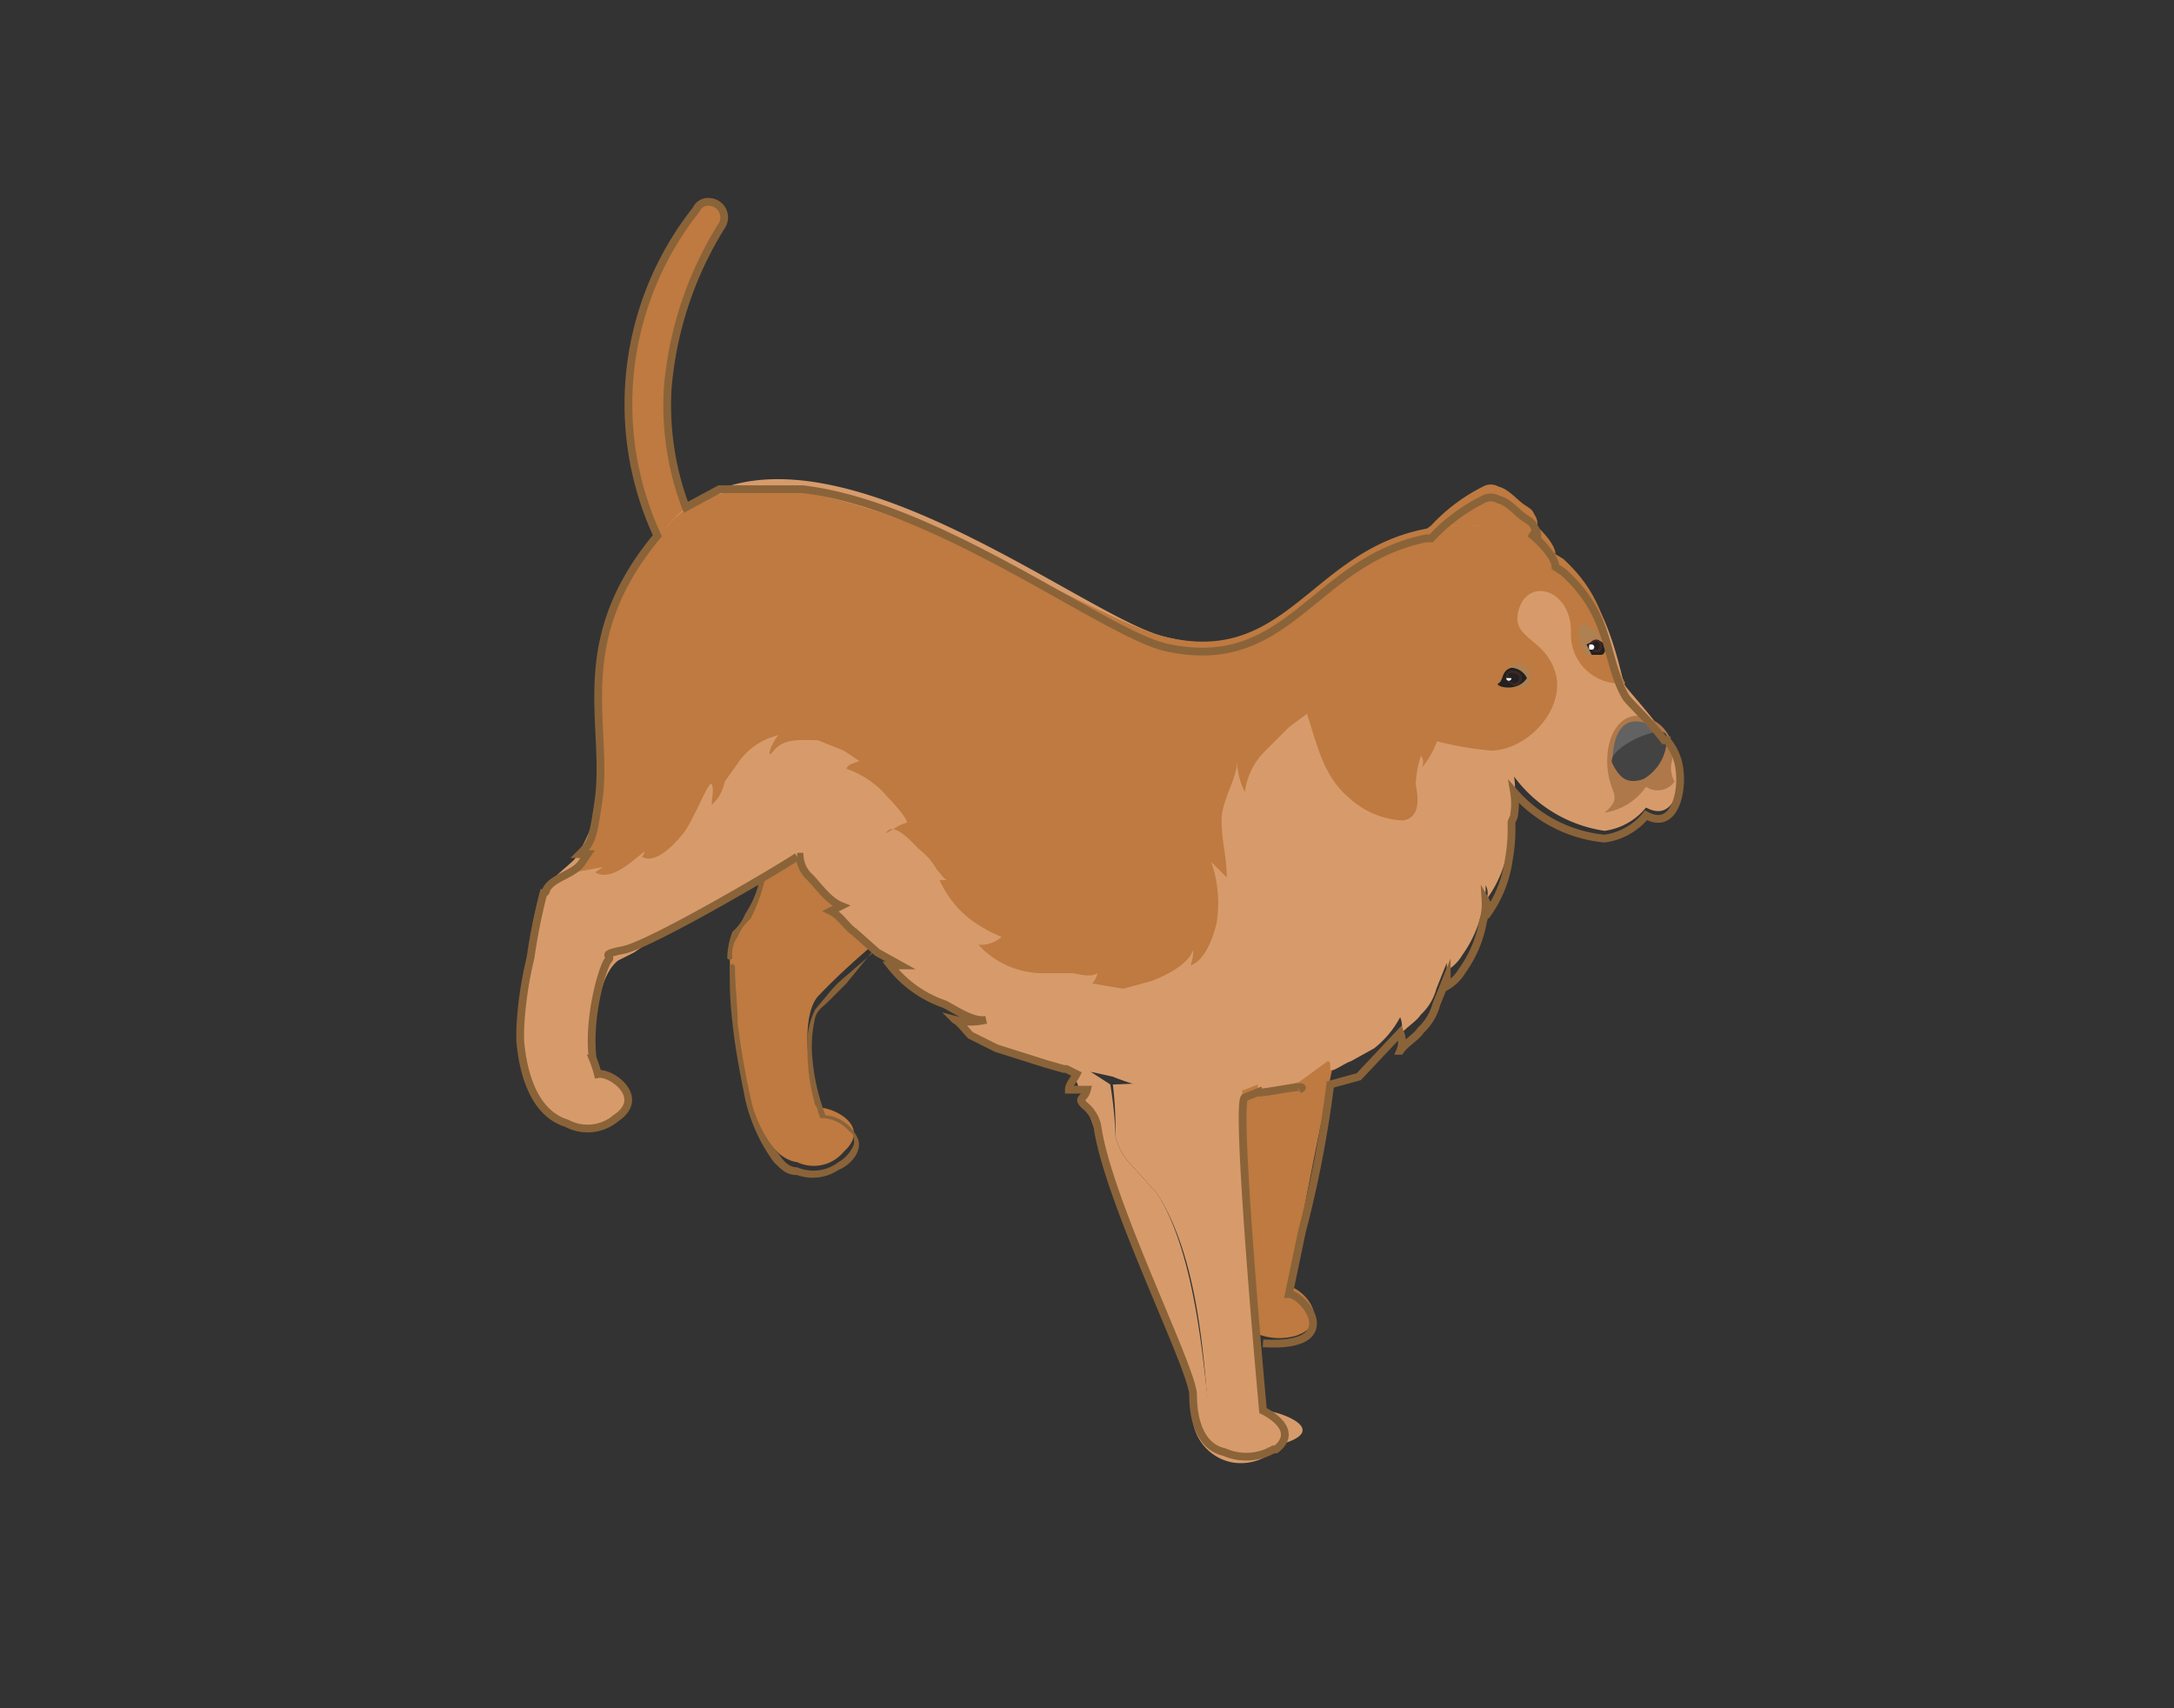 <svg xmlns="http://www.w3.org/2000/svg" viewBox="0 0 84 66"><rect x="0" y="0" width="84" height="66" fill="#333333" stroke="none"/><defs><style>.cls-1{fill:#be7a40;}.cls-2{fill:#8b6339;}.cls-3{fill:#d79b6b;}.cls-4{fill:#ae784a;}.cls-5{fill:#616261;}.cls-6{fill:#434343;}.cls-7{fill:#af8051;}.cls-8{fill:#212121;}.cls-9{fill:#3e2723;}.cls-10{fill:#fff;}.cls-11{fill:none;stroke:#8b6339;stroke-miterlimit:10;stroke-width:0.3px;}</style></defs><g id="Layer_62" data-name="Layer 62"><g id="Puppy_06_F04"><path class="cls-1" d="M27.8,23.9h0a.7.7,0,0,1-.6-.2A13.2,13.2,0,0,1,24.3,15a12.2,12.2,0,0,1,2.6-6.9.5.5,0,0,1,.5-.3h0a.6.6,0,0,1,.5.9A14,14,0,0,0,25.8,15a12.2,12.2,0,0,0,2.5,8A.6.6,0,0,1,27.8,23.9Z"/><path class="cls-1" d="M57.9,18.8c.4.1.7.5,1,.7s.3.2.4.4a.6.6,0,0,1,.1.4l-.3-.2c.3.2,1,.9,1,1.3l-.5-.2c.5.9.8,1.7.5,1.8a54.7,54.7,0,0,1-5.9-1.6,5.7,5.7,0,0,1,1.1-1.1,7,7,0,0,1,2-1.5A.6.6,0,0,1,57.9,18.8Z"/><path class="cls-1" d="M28.2,37c0-1.4,1.3-1.1,1.4-4.5a17.5,17.5,0,0,0-.4-3.2l10.3-1.4c0,5.4-4.1,6.6-7.9,10.6-.6.7-.5,2.7.1,4.3.5,0,2,.7.9,1.7a1.5,1.5,0,0,1-1.8.4C28.6,44.6,28.2,38.3,28.2,37Z"/><path class="cls-2" d="M28.3,37a1.1,1.1,0,0,1,.2-.8,1.8,1.8,0,0,1,.5-.7,6.4,6.4,0,0,0,.7-3.3,15.4,15.4,0,0,0-.4-3v.2l1-.2,2.5-.3,2.9-.4,2.6-.3h1.2a6.6,6.6,0,0,1-.8,3.4,6.7,6.7,0,0,1-1.9,2.5l-2.6,2.3-1.5,1.3a4.6,4.6,0,0,0-.7.7l-.5.6a3,3,0,0,0-.3,1.6,7.6,7.6,0,0,0,.3,2.1c.1.1.1.3.2.5h.1a1.4,1.4,0,0,1,1,.5c.2.1.2.3.2.5a1.4,1.4,0,0,1-.6.7,1.6,1.6,0,0,1-1.6.2c-.3,0-.5-.2-.7-.5a4.6,4.6,0,0,1-1.1-2.2,29.3,29.3,0,0,1-.5-2.9c0-.7-.1-1.4-.1-2.1h0c0-.2-.2-.2-.2,0a14.8,14.8,0,0,0,.1,2.1c.1,1,.3,2,.5,3a6.6,6.6,0,0,0,1.1,2.4c.3.3.5.5.9.5a1.8,1.8,0,0,0,1.6-.2c.5-.2,1-.8.7-1.3a1.5,1.5,0,0,0-1.1-.8h-.1a8,8,0,0,1-.5-2.1,4.9,4.9,0,0,1,.1-1.7c.1-.3.3-.4.5-.6l.7-.7L34,36.4l2.7-2.3a9.1,9.1,0,0,0,2-2.4,9.5,9.5,0,0,0,.9-3.3v-.5H38.4l-2.4.4-3,.4-2.6.3-1.2.2h0c-.1,0-.1,0-.1.1s.3,1.8.4,2.7a8.6,8.6,0,0,1-.2,2.2,3.7,3.7,0,0,1-.5,1.1,1.8,1.8,0,0,1-.5.7,3,3,0,0,0-.2,1C28.1,37.1,28.3,37.1,28.3,37Z"/><path class="cls-1" d="M47.9,40.8c-.3,2.9.1,6.1-.3,7.7s-.4,2.3.4,2.7a2.3,2.3,0,0,0,2.1.4c1.4-.5.3-1.8-.3-1.9l1-5.1,1-4.9.8-3-3.4-2.6A35.7,35.7,0,0,0,47.9,40.8Z"/><path class="cls-3" d="M43.1,43.9a2.4,2.4,0,0,0,.6,1.1l1,1.1c1.3,2,1.7,5,1.9,7.4s.8,2.9,2.9,2.3-.4-1.4-.8-1.3L48,44.9V41.7l-5,.2h0A15,15,0,0,1,43.1,43.9Z"/><path class="cls-3" d="M20.2,39.6V40c.1,1.2.2,2.8,1.5,3.3a1.7,1.7,0,0,0,1.9,0c1.3-.8,0-1.8-.5-1.8a2,2,0,0,1-.1-.7c-.1-1.5.2-3.2.9-3.7l.6-.3c2.3-1.6,4.5-2.4,6.3-3.7l1.1-1a3.5,3.5,0,0,0,.7-.9l.3-.5A8.2,8.2,0,0,0,34,26.8a2,2,0,0,1,.1-.7l-6.5-5.7-.7-.6C22.5,24,24,27.5,23.2,30.7a6.9,6.9,0,0,1-1,2.5c-.4.4-.9.7-1.1,1.2a.1.1,0,0,1-.1.1,11.1,11.1,0,0,0-.5,2.5Z"/><path class="cls-3" d="M26,26.6v.3a6.1,6.1,0,0,0,.7,1A35.5,35.5,0,0,0,29.1,31l1.3,1.5.4.6a3.5,3.5,0,0,0,.5.8c.3.3.7.9,1.2,1.1l-.4.2c.4.2.6.6.9.8l.9.7.9.5h-.4a4.5,4.5,0,0,0,2.1,1.5c.4.2,1.1.7,1.6.6a2.4,2.4,0,0,1-1.2,0c.2.1.4.4.6.6l1,.5,1.9.6,1.2.4h.5l.9.2a9.7,9.7,0,0,0,4,.7l1.1-.2.5-.2v.3l1.6-.4,1.1-.8c.1,0,.1.1.1.3s.5-.2.8-.3l.9-.5a3.8,3.8,0,0,0,1-1.2.9.9,0,0,1,0,.7c.2-.3.6-.5.8-.8a2.1,2.1,0,0,0,.6-1l.4-1v.3a1.7,1.7,0,0,0,.6-.6,4.6,4.6,0,0,0,.8-1.9,2.2,2.2,0,0,0,.1-.8.6.6,0,0,1,0,.6,4.7,4.7,0,0,0,.9-2.2,6.6,6.6,0,0,0,.1-1.4c0-.1.1-.2.1-.3a2.7,2.7,0,0,0,0-.9A5.3,5.3,0,0,0,62,32.1a2.5,2.5,0,0,0,1.6-.9c1.1.6,1.4-.9,1.3-1.7s-1.9-2.7-2.1-3-.5-3.1-2.4-4.9l-.5-.3-.3-.2a6.1,6.1,0,0,0-2.6-.8c-6.2-.2-6.7,5.7-12,4.3-2.9-.7-11.7-7.8-17.2-5.7a4.6,4.6,0,0,0-1.9,1.3c-.6.6-.6,1.3-.8,2.5A6.1,6.1,0,0,0,26,26.6Z"/><path class="cls-4" d="M62,31.4a2.4,2.4,0,0,0,1.6-1,.8.8,0,0,0,1.1-.2,1.1,1.1,0,0,1-.1-.8,1.4,1.4,0,0,0-.6-1.5c-1.1-.7-1.9.2-1.9,1.5S62.8,30.7,62,31.4Z"/><path class="cls-5" d="M64.4,28.4s-2-1.7-2.1,1Z"/><path class="cls-1" d="M23.3,33.5l-1.1.2a6.2,6.2,0,0,0,.9-2.6c.5-3.2-1.3-6.5,2.8-10.9S41.7,23.8,45,24.6c5.3,1.3,5.8-4.5,11.9-4.3a6,6,0,0,1,2.7.7l.3.3.5.3c1.9,1.7,1.6,3.4,2.4,4.8a1.9,1.9,0,0,1-2.1-2c0-1.6-1.6-2.1-2-.9s1,1.1,1.4,2.5-1.1,3-2.5,3A13,13,0,0,1,53,27.7a3.3,3.3,0,0,0-2.4-.2l-.8.6-.9.9a2.7,2.7,0,0,0-.8,1.6,2.7,2.7,0,0,1-.3-1.2c0,.7-.6,1.5-.6,2.3s.2,1.4.2,2.2l-.6-.6a4.8,4.8,0,0,1,.2,2.4c-.1.4-.4,1.4-1,1.6a1.5,1.5,0,0,0,.1-.6c-.2.6-1.1,1-1.6,1.2l-1.1.3L42.2,38a.8.8,0,0,0,.2-.4c-.3.2-.8,0-1,0H40.2a3.4,3.4,0,0,1-2.4-1.1,1.2,1.2,0,0,0,.9-.3,6,6,0,0,1-1.1-.6A4,4,0,0,1,36.3,34h.3c-.1,0-.3-.3-.4-.4a2.7,2.7,0,0,0-.7-.8c-.2-.2-.9-1-1.2-.7s.5-.3.7-.3-.4-.7-.7-1a3.6,3.6,0,0,0-1.6-1.1c.1-.2.3-.2.5-.3l-.6-.4-1-.4c-.6,0-1.3-.1-1.7.4s0-.5.2-.6a2.6,2.6,0,0,0-1.6,1.1l-.5.7a1.6,1.6,0,0,1-.5.9c0-.3.1-.6,0-.8s-.7,1.4-1.1,1.9-1.1,1.2-1.6.9a.3.3,0,0,0,.1-.2c-.4.3-1.3,1.2-1.9.8Z"/><path class="cls-6" d="M64.4,28.5a1.8,1.8,0,0,1-.9,1.6c-.6.2-.9,0-1.2-.6S64.5,27.8,64.4,28.5Z"/><path class="cls-7" d="M61.4,25.4a1.4,1.4,0,0,1-.4-1.1c.1-.5.9.3.9.3Z"/><path class="cls-7" d="M58.8,26.6a.5.5,0,0,0,.2-.8.5.5,0,0,0-.6-.1c-.2.1-.3.5-.3.7Z"/><path class="cls-8" d="M59,26.2a.7.7,0,0,0-.6-.4c-.4.1-.3.5-.5.6S58.6,26.8,59,26.2Z"/><path class="cls-9" d="M58.2,26.3l.3.2a.3.3,0,0,0,.3-.3c0-.2-.2-.3-.4-.3A.3.3,0,0,0,58.2,26.3Z"/><path class="cls-8" d="M58.3,26.2a.2.2,0,1,0,.4,0c0-.1-.1-.2-.3-.2S58.3,26.1,58.3,26.2Z"/><path class="cls-10" d="M58.2,26.2a.1.1,0,1,0,.2,0h-.2Z"/><path class="cls-8" d="M61.3,24.9l.2.4h.4c.2-.1.1-.4.1-.4a.4.4,0,0,0-.5-.1Z"/><path class="cls-9" d="M61.9,24.9c0,.1,0,.3-.2.3a.3.3,0,0,1-.3-.3C61.5,24.7,61.8,24.6,61.9,24.9Z"/><path class="cls-8" d="M61.8,24.9c0,.1,0,.2-.1.2a.2.2,0,0,1-.2-.2C61.6,24.8,61.7,24.7,61.8,24.9Z"/><path class="cls-10" d="M61.4,25c0,.1,0,.1.1.1a.1.1,0,0,0,0-.2C61.4,24.9,61.4,24.9,61.4,25Z"/><path class="cls-3" d="M43.7,47.5c1,2.7,2.7,5.6,2.4,6.8a1.9,1.9,0,0,0,1.5,2.2,2,2,0,0,0,1.8-.6.1.1,0,0,0,.1-.1c-2.1.6-2.7-.5-2.9-2.3s-.6-5.4-1.9-7.4l-1-1.1a2.4,2.4,0,0,1-.6-1.1,15,15,0,0,0-.2-2h0l-1.7-1.1s.9,2.2,1.4,3.7S43.5,47.2,43.7,47.5Z"/><path class="cls-1" d="M50.3,24.4c4.2-2.7,6.9-.9,6.3.6s.2,1-.4,2.1-.3.4-.5.7a2.9,2.9,0,0,1-.2.9,3.3,3.3,0,0,1-.6,1,.4.4,0,0,0,0-.5,4.3,4.3,0,0,0-.2,1.1c.1.5.2,1.3-.5,1.4a3.3,3.3,0,0,1-2.1-.9c-1.2-1-1.3-2.7-1.9-4S49.4,25,50.3,24.4Z"/><path class="cls-11" d="M30.8,33.1c-.9.6-5.7,3.4-6.7,3.6s-.4.2-.6.4-.8,2.2-.6,3.8a4.2,4.2,0,0,1,.2.6c.5-.1,1.9.9.7,1.7a1.7,1.7,0,0,1-1.9.2c-1.3-.4-1.7-2-1.8-3.2v-.4a14.5,14.5,0,0,1,.4-2.8,22.1,22.1,0,0,1,.5-2.5.1.1,0,0,0,.1-.1c.2-.5,1.1-.6,1.4-1.1l.2-.3h-.3c.4-.4.5-.5.7-1.9.5-3-1.2-6.2,2.3-10.4A12.1,12.1,0,0,1,26.9,8.1a.5.5,0,0,1,.5-.3h0a.6.6,0,0,1,.5.9A14,14,0,0,0,25.8,15a11.1,11.1,0,0,0,.7,4.6l1.3-.7H31c5.2.6,11.6,5.5,14,6.1,4.8,1.1,5.7-3.3,10.1-4.2h.2a7,7,0,0,1,2-1.5.6.6,0,0,1,.6,0c.4.1.7.5,1,.7s.3.2.4.4a.6.6,0,0,1,.1.4l-.3-.2c.3.2,1,.9,1,1.3l.3.2c1.9,1.7,1.6,3.4,2.4,4.8h0c.1.2.9.9,1.5,1.7h.1a2.1,2.1,0,0,1,.5,1.2c.1.8-.2,2.3-1.3,1.7a2.5,2.5,0,0,1-1.6.9,5.3,5.3,0,0,1-3.5-1.8,2.7,2.7,0,0,1,0,.9c0,.1-.1.2-.1.3a6.6,6.6,0,0,1-.1,1.4,4.7,4.7,0,0,1-.9,2.2.6.6,0,0,0,0-.6,2.2,2.2,0,0,1-.1.8,4.6,4.6,0,0,1-.8,1.9,1.7,1.7,0,0,1-.6.6v-.3l-.4,1a2.1,2.1,0,0,1-.6,1c-.2.3-.6.5-.8.8a.9.9,0,0,0,0-.7l-1.6,1.7-1.1.3a44.4,44.4,0,0,1-1.1,5.7l-.5,2.4c.6,0,2.2,2.1-1,1.9"/><path class="cls-11" d="M50.2,42.1c.6-.3-1.6.2-1.6.1l-.5.2c-.4.1.7,12.1.7,12.1s1.5.7.5,1.5h-.1a2.1,2.1,0,0,1-1.9.1c-.9-.2-1.2-1.2-1.2-2.2s-3.3-7.5-3.7-10.4a1.4,1.4,0,0,0-.5-.8c-.3-.3,0-.2.1-.6h-.7c0-.2.2-.4.3-.6l-.4-.2h-.1l-.7-.2-1.9-.6-1-.5c-.2-.2-.4-.5-.6-.6a2.4,2.4,0,0,0,1.2,0c-.5.1-1.2-.4-1.6-.6a4.5,4.5,0,0,1-2.1-1.5h.4l-.9-.5L33,36c-.3-.2-.5-.6-.9-.8l.4-.2c-.5-.2-.9-.8-1.2-1.1a1.2,1.2,0,0,1-.4-.8h-.1"/></g></g></svg>